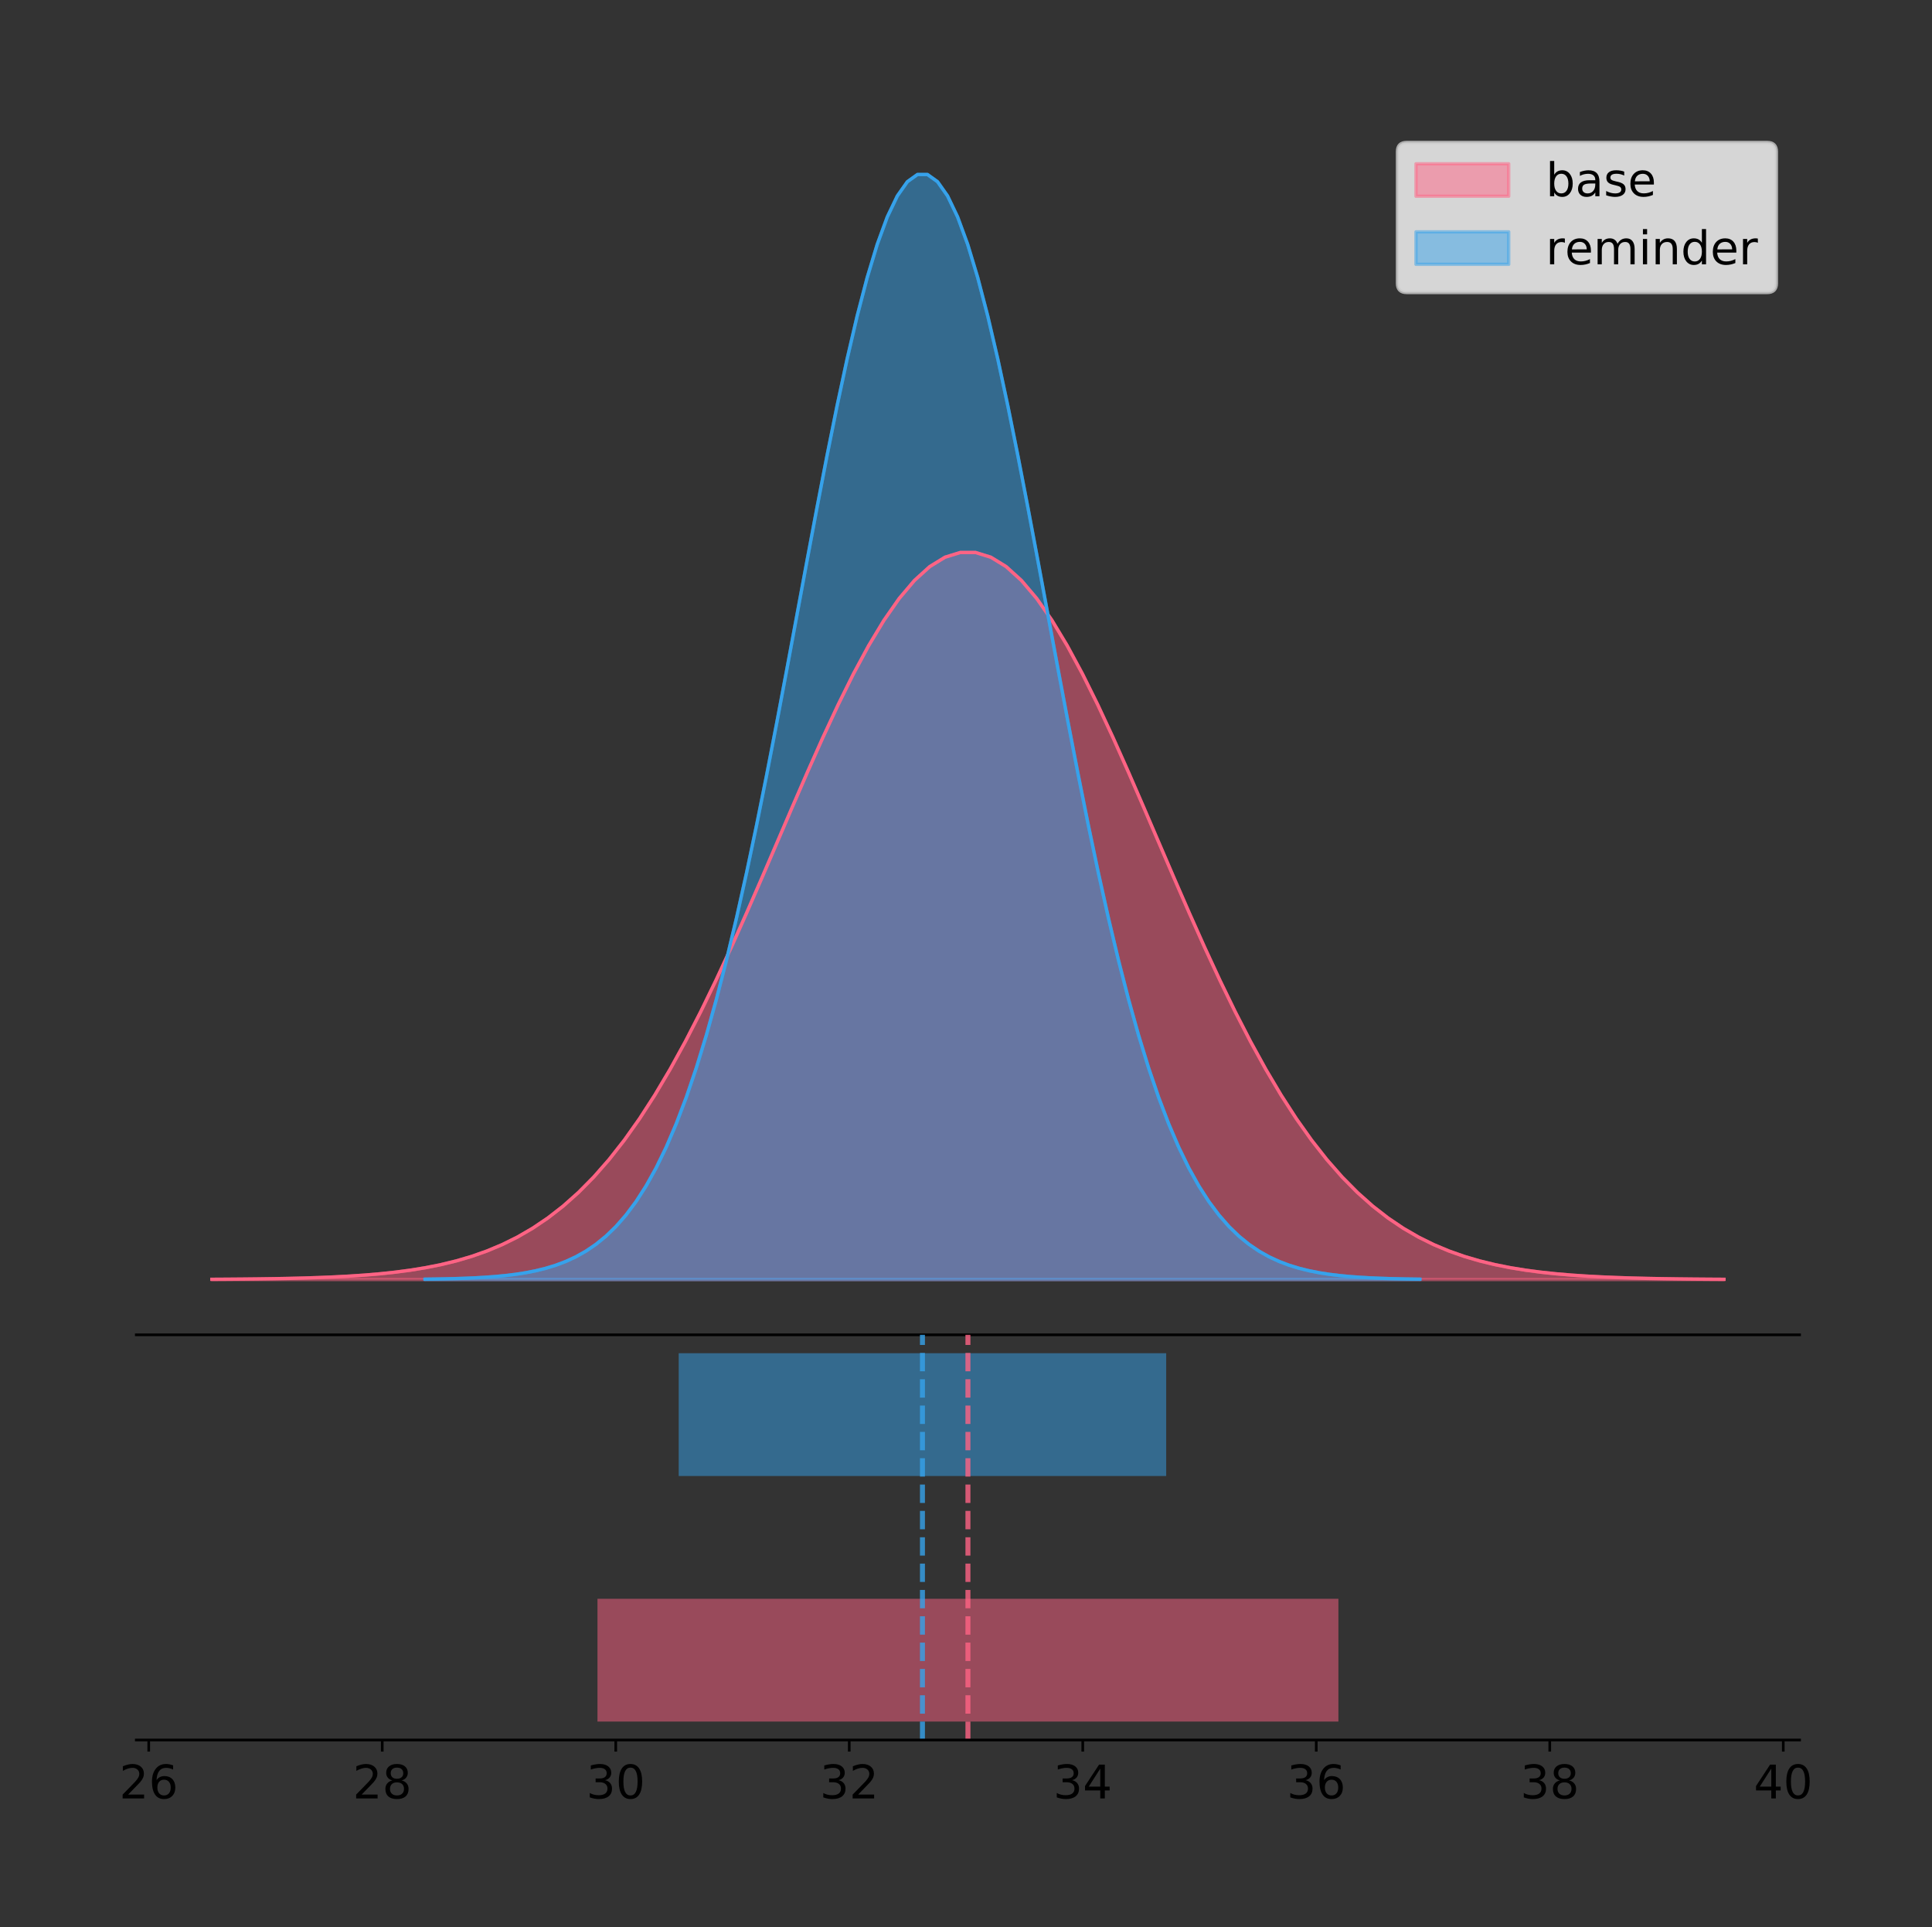 <?xml version="1.0" encoding="utf-8" standalone="no"?>
<!DOCTYPE svg PUBLIC "-//W3C//DTD SVG 1.1//EN"
  "http://www.w3.org/Graphics/SVG/1.1/DTD/svg11.dtd">
<!-- Created with matplotlib (https://matplotlib.org/) -->
<svg height="581.789pt" version="1.1" viewBox="0 0 583.326 581.789" width="583.326pt" xmlns="http://www.w3.org/2000/svg" xmlns:xlink="http://www.w3.org/1999/xlink">
 <rect x="0" y="0" width="583.326" height="581.789" fill="#333333" stroke="none"/>
 <defs>
  <style type="text/css">
*{stroke-linecap:butt;stroke-linejoin:round;}
  </style>
 </defs>
 <g id="figure_1">
  <g id="patch_1">
   <path d="M 0 581.789 
L 583.326 581.789 
L 583.326 0 
L 0 0 
z
" style="fill:none;"/>
  </g>
  <g id="axes_1">
   <g id="patch_2">
    <path d="M 41.148 402.93 
L 543.348 402.93 
L 543.348 36 
L 41.148 36 
z
" style="fill:none;"/>
   </g>
   <g id="PolyCollection_1">
    <defs>
     <path d="M 63.975 -195.538 
L 63.975 -195.612 
L 68.587 -195.639 
L 73.199 -195.677 
L 77.81 -195.727 
L 82.422 -195.793 
L 87.033 -195.88 
L 91.645 -195.994 
L 96.256 -196.141 
L 100.868 -196.332 
L 105.48 -196.575 
L 110.091 -196.885 
L 114.703 -197.276 
L 119.314 -197.765 
L 123.926 -198.374 
L 128.537 -199.125 
L 133.149 -200.046 
L 137.761 -201.167 
L 142.372 -202.521 
L 146.984 -204.143 
L 151.595 -206.074 
L 156.207 -208.354 
L 160.818 -211.026 
L 165.43 -214.134 
L 170.042 -217.719 
L 174.653 -221.823 
L 179.265 -226.484 
L 183.876 -231.735 
L 188.488 -237.601 
L 193.099 -244.099 
L 197.711 -251.237 
L 202.323 -259.007 
L 206.934 -267.391 
L 211.546 -276.353 
L 216.157 -285.841 
L 220.769 -295.786 
L 225.38 -306.102 
L 229.992 -316.687 
L 234.604 -327.42 
L 239.215 -338.17 
L 243.827 -348.792 
L 248.438 -359.133 
L 253.05 -369.036 
L 257.661 -378.34 
L 262.273 -386.89 
L 266.885 -394.536 
L 271.496 -401.14 
L 276.108 -406.581 
L 280.719 -410.756 
L 285.331 -413.585 
L 289.942 -415.014 
L 294.554 -415.014 
L 299.166 -413.585 
L 303.777 -410.756 
L 308.389 -406.581 
L 313 -401.14 
L 317.612 -394.536 
L 322.223 -386.89 
L 326.835 -378.34 
L 331.447 -369.036 
L 336.058 -359.133 
L 340.67 -348.792 
L 345.281 -338.17 
L 349.893 -327.42 
L 354.504 -316.687 
L 359.116 -306.102 
L 363.728 -295.786 
L 368.339 -285.841 
L 372.951 -276.353 
L 377.562 -267.391 
L 382.174 -259.007 
L 386.785 -251.237 
L 391.397 -244.099 
L 396.008 -237.601 
L 400.62 -231.735 
L 405.232 -226.484 
L 409.843 -221.823 
L 414.455 -217.719 
L 419.066 -214.134 
L 423.678 -211.026 
L 428.289 -208.354 
L 432.901 -206.074 
L 437.513 -204.143 
L 442.124 -202.521 
L 446.736 -201.167 
L 451.347 -200.046 
L 455.959 -199.125 
L 460.57 -198.374 
L 465.182 -197.765 
L 469.794 -197.276 
L 474.405 -196.885 
L 479.017 -196.575 
L 483.628 -196.332 
L 488.24 -196.141 
L 492.851 -195.994 
L 497.463 -195.88 
L 502.075 -195.793 
L 506.686 -195.727 
L 511.298 -195.677 
L 515.909 -195.639 
L 520.521 -195.612 
L 520.521 -195.538 
L 520.521 -195.538 
L 515.909 -195.538 
L 511.298 -195.538 
L 506.686 -195.538 
L 502.075 -195.538 
L 497.463 -195.538 
L 492.851 -195.538 
L 488.24 -195.538 
L 483.628 -195.538 
L 479.017 -195.538 
L 474.405 -195.538 
L 469.794 -195.538 
L 465.182 -195.538 
L 460.57 -195.538 
L 455.959 -195.538 
L 451.347 -195.538 
L 446.736 -195.538 
L 442.124 -195.538 
L 437.513 -195.538 
L 432.901 -195.538 
L 428.289 -195.538 
L 423.678 -195.538 
L 419.066 -195.538 
L 414.455 -195.538 
L 409.843 -195.538 
L 405.232 -195.538 
L 400.62 -195.538 
L 396.008 -195.538 
L 391.397 -195.538 
L 386.785 -195.538 
L 382.174 -195.538 
L 377.562 -195.538 
L 372.951 -195.538 
L 368.339 -195.538 
L 363.728 -195.538 
L 359.116 -195.538 
L 354.504 -195.538 
L 349.893 -195.538 
L 345.281 -195.538 
L 340.67 -195.538 
L 336.058 -195.538 
L 331.447 -195.538 
L 326.835 -195.538 
L 322.223 -195.538 
L 317.612 -195.538 
L 313 -195.538 
L 308.389 -195.538 
L 303.777 -195.538 
L 299.166 -195.538 
L 294.554 -195.538 
L 289.942 -195.538 
L 285.331 -195.538 
L 280.719 -195.538 
L 276.108 -195.538 
L 271.496 -195.538 
L 266.885 -195.538 
L 262.273 -195.538 
L 257.661 -195.538 
L 253.05 -195.538 
L 248.438 -195.538 
L 243.827 -195.538 
L 239.215 -195.538 
L 234.604 -195.538 
L 229.992 -195.538 
L 225.38 -195.538 
L 220.769 -195.538 
L 216.157 -195.538 
L 211.546 -195.538 
L 206.934 -195.538 
L 202.323 -195.538 
L 197.711 -195.538 
L 193.099 -195.538 
L 188.488 -195.538 
L 183.876 -195.538 
L 179.265 -195.538 
L 174.653 -195.538 
L 170.042 -195.538 
L 165.43 -195.538 
L 160.818 -195.538 
L 156.207 -195.538 
L 151.595 -195.538 
L 146.984 -195.538 
L 142.372 -195.538 
L 137.761 -195.538 
L 133.149 -195.538 
L 128.537 -195.538 
L 123.926 -195.538 
L 119.314 -195.538 
L 114.703 -195.538 
L 110.091 -195.538 
L 105.48 -195.538 
L 100.868 -195.538 
L 96.256 -195.538 
L 91.645 -195.538 
L 87.033 -195.538 
L 82.422 -195.538 
L 77.81 -195.538 
L 73.199 -195.538 
L 68.587 -195.538 
L 63.975 -195.538 
z
" id="m900e189c32" style="stroke:#ff6384;stroke-opacity:0.5;"/>
    </defs>
    <g clip-path="url(#p3fb70051a8)">
     <use style="fill:#ff6384;fill-opacity:0.5;stroke:#ff6384;stroke-opacity:0.5;" x="0" xlink:href="#m900e189c32" y="581.789"/>
    </g>
   </g>
   <g id="PolyCollection_2">
    <defs>
     <path d="M 128.321 -195.538 
L 128.321 -195.65 
L 131.355 -195.692 
L 134.39 -195.749 
L 137.424 -195.825 
L 140.458 -195.925 
L 143.492 -196.058 
L 146.527 -196.23 
L 149.561 -196.455 
L 152.595 -196.744 
L 155.629 -197.115 
L 158.663 -197.585 
L 161.698 -198.179 
L 164.732 -198.923 
L 167.766 -199.848 
L 170.8 -200.99 
L 173.834 -202.39 
L 176.869 -204.093 
L 179.903 -206.151 
L 182.937 -208.617 
L 185.971 -211.552 
L 189.005 -215.017 
L 192.04 -219.078 
L 195.074 -223.801 
L 198.108 -229.25 
L 201.142 -235.488 
L 204.176 -242.572 
L 207.211 -250.552 
L 210.245 -259.468 
L 213.279 -269.344 
L 216.313 -280.192 
L 219.347 -292.002 
L 222.382 -304.744 
L 225.416 -318.365 
L 228.45 -332.786 
L 231.484 -347.901 
L 234.518 -363.58 
L 237.553 -379.667 
L 240.587 -395.98 
L 243.621 -412.318 
L 246.655 -428.462 
L 249.69 -444.18 
L 252.724 -459.23 
L 255.758 -473.372 
L 258.792 -486.366 
L 261.826 -497.987 
L 264.861 -508.025 
L 267.895 -516.294 
L 270.929 -522.64 
L 273.963 -526.94 
L 276.997 -529.111 
L 280.032 -529.111 
L 283.066 -526.94 
L 286.1 -522.64 
L 289.134 -516.294 
L 292.168 -508.025 
L 295.203 -497.987 
L 298.237 -486.366 
L 301.271 -473.372 
L 304.305 -459.23 
L 307.339 -444.18 
L 310.374 -428.462 
L 313.408 -412.318 
L 316.442 -395.98 
L 319.476 -379.667 
L 322.51 -363.58 
L 325.545 -347.901 
L 328.579 -332.786 
L 331.613 -318.365 
L 334.647 -304.744 
L 337.681 -292.002 
L 340.716 -280.192 
L 343.75 -269.344 
L 346.784 -259.468 
L 349.818 -250.552 
L 352.852 -242.572 
L 355.887 -235.488 
L 358.921 -229.25 
L 361.955 -223.801 
L 364.989 -219.078 
L 368.024 -215.017 
L 371.058 -211.552 
L 374.092 -208.617 
L 377.126 -206.151 
L 380.16 -204.093 
L 383.195 -202.39 
L 386.229 -200.99 
L 389.263 -199.848 
L 392.297 -198.923 
L 395.331 -198.179 
L 398.366 -197.585 
L 401.4 -197.115 
L 404.434 -196.744 
L 407.468 -196.455 
L 410.502 -196.23 
L 413.537 -196.058 
L 416.571 -195.925 
L 419.605 -195.825 
L 422.639 -195.749 
L 425.673 -195.692 
L 428.708 -195.65 
L 428.708 -195.538 
L 428.708 -195.538 
L 425.673 -195.538 
L 422.639 -195.538 
L 419.605 -195.538 
L 416.571 -195.538 
L 413.537 -195.538 
L 410.502 -195.538 
L 407.468 -195.538 
L 404.434 -195.538 
L 401.4 -195.538 
L 398.366 -195.538 
L 395.331 -195.538 
L 392.297 -195.538 
L 389.263 -195.538 
L 386.229 -195.538 
L 383.195 -195.538 
L 380.16 -195.538 
L 377.126 -195.538 
L 374.092 -195.538 
L 371.058 -195.538 
L 368.024 -195.538 
L 364.989 -195.538 
L 361.955 -195.538 
L 358.921 -195.538 
L 355.887 -195.538 
L 352.852 -195.538 
L 349.818 -195.538 
L 346.784 -195.538 
L 343.75 -195.538 
L 340.716 -195.538 
L 337.681 -195.538 
L 334.647 -195.538 
L 331.613 -195.538 
L 328.579 -195.538 
L 325.545 -195.538 
L 322.51 -195.538 
L 319.476 -195.538 
L 316.442 -195.538 
L 313.408 -195.538 
L 310.374 -195.538 
L 307.339 -195.538 
L 304.305 -195.538 
L 301.271 -195.538 
L 298.237 -195.538 
L 295.203 -195.538 
L 292.168 -195.538 
L 289.134 -195.538 
L 286.1 -195.538 
L 283.066 -195.538 
L 280.032 -195.538 
L 276.997 -195.538 
L 273.963 -195.538 
L 270.929 -195.538 
L 267.895 -195.538 
L 264.861 -195.538 
L 261.826 -195.538 
L 258.792 -195.538 
L 255.758 -195.538 
L 252.724 -195.538 
L 249.69 -195.538 
L 246.655 -195.538 
L 243.621 -195.538 
L 240.587 -195.538 
L 237.553 -195.538 
L 234.518 -195.538 
L 231.484 -195.538 
L 228.45 -195.538 
L 225.416 -195.538 
L 222.382 -195.538 
L 219.347 -195.538 
L 216.313 -195.538 
L 213.279 -195.538 
L 210.245 -195.538 
L 207.211 -195.538 
L 204.176 -195.538 
L 201.142 -195.538 
L 198.108 -195.538 
L 195.074 -195.538 
L 192.04 -195.538 
L 189.005 -195.538 
L 185.971 -195.538 
L 182.937 -195.538 
L 179.903 -195.538 
L 176.869 -195.538 
L 173.834 -195.538 
L 170.8 -195.538 
L 167.766 -195.538 
L 164.732 -195.538 
L 161.698 -195.538 
L 158.663 -195.538 
L 155.629 -195.538 
L 152.595 -195.538 
L 149.561 -195.538 
L 146.527 -195.538 
L 143.492 -195.538 
L 140.458 -195.538 
L 137.424 -195.538 
L 134.39 -195.538 
L 131.355 -195.538 
L 128.321 -195.538 
z
" id="ma96d4beb8e" style="stroke:#36a2eb;stroke-opacity:0.5;"/>
    </defs>
    <g clip-path="url(#p3fb70051a8)">
     <use style="fill:#36a2eb;fill-opacity:0.5;stroke:#36a2eb;stroke-opacity:0.5;" x="0" xlink:href="#ma96d4beb8e" y="581.789"/>
    </g>
   </g>
   <g id="line2d_1">
    <path clip-path="url(#p3fb70051a8)" d="M 63.975 386.178 
L 68.587 386.15 
L 73.199 386.113 
L 77.81 386.063 
L 82.422 385.997 
L 87.033 385.91 
L 91.645 385.796 
L 96.256 385.648 
L 100.868 385.458 
L 105.48 385.214 
L 110.091 384.904 
L 114.703 384.514 
L 119.314 384.024 
L 123.926 383.416 
L 128.537 382.664 
L 133.149 381.743 
L 137.761 380.622 
L 142.372 379.269 
L 146.984 377.646 
L 151.595 375.715 
L 156.207 373.435 
L 160.818 370.763 
L 165.43 367.656 
L 170.042 364.07 
L 174.653 359.966 
L 179.265 355.305 
L 183.876 350.054 
L 188.488 344.188 
L 193.099 337.69 
L 197.711 330.553 
L 202.323 322.782 
L 206.934 314.398 
L 211.546 305.437 
L 216.157 295.948 
L 220.769 286.003 
L 225.38 275.687 
L 229.992 265.103 
L 234.604 254.37 
L 239.215 243.62 
L 243.827 232.998 
L 248.438 222.656 
L 253.05 212.754 
L 257.661 203.449 
L 262.273 194.9 
L 266.885 187.254 
L 271.496 180.649 
L 276.108 175.208 
L 280.719 171.033 
L 285.331 168.204 
L 289.942 166.776 
L 294.554 166.776 
L 299.166 168.204 
L 303.777 171.033 
L 308.389 175.208 
L 313 180.649 
L 317.612 187.254 
L 322.223 194.9 
L 326.835 203.449 
L 331.447 212.754 
L 336.058 222.656 
L 340.67 232.998 
L 345.281 243.62 
L 349.893 254.37 
L 354.504 265.103 
L 359.116 275.687 
L 363.728 286.003 
L 368.339 295.948 
L 372.951 305.437 
L 377.562 314.398 
L 382.174 322.782 
L 386.785 330.553 
L 391.397 337.69 
L 396.008 344.188 
L 400.62 350.054 
L 405.232 355.305 
L 409.843 359.966 
L 414.455 364.07 
L 419.066 367.656 
L 423.678 370.763 
L 428.289 373.435 
L 432.901 375.715 
L 437.513 377.646 
L 442.124 379.269 
L 446.736 380.622 
L 451.347 381.743 
L 455.959 382.664 
L 460.57 383.416 
L 465.182 384.024 
L 469.794 384.514 
L 474.405 384.904 
L 479.017 385.214 
L 483.628 385.458 
L 488.24 385.648 
L 492.851 385.796 
L 497.463 385.91 
L 502.075 385.997 
L 506.686 386.063 
L 511.298 386.113 
L 515.909 386.15 
L 520.521 386.178 
" style="fill:none;stroke:#ff6384;stroke-linecap:square;"/>
   </g>
   <g id="line2d_2">
    <path clip-path="url(#p3fb70051a8)" d="M 128.321 386.139 
L 131.355 386.097 
L 134.39 386.04 
L 137.424 385.965 
L 140.458 385.864 
L 143.492 385.732 
L 146.527 385.559 
L 149.561 385.334 
L 152.595 385.045 
L 155.629 384.675 
L 158.663 384.204 
L 161.698 383.61 
L 164.732 382.867 
L 167.766 381.941 
L 170.8 380.799 
L 173.834 379.399 
L 176.869 377.696 
L 179.903 375.639 
L 182.937 373.172 
L 185.971 370.238 
L 189.005 366.772 
L 192.04 362.711 
L 195.074 357.989 
L 198.108 352.539 
L 201.142 346.301 
L 204.176 339.217 
L 207.211 331.237 
L 210.245 322.322 
L 213.279 312.445 
L 216.313 301.597 
L 219.347 289.787 
L 222.382 277.045 
L 225.416 263.424 
L 228.45 249.004 
L 231.484 233.888 
L 234.518 218.209 
L 237.553 202.123 
L 240.587 185.809 
L 243.621 169.471 
L 246.655 153.327 
L 249.69 137.61 
L 252.724 122.559 
L 255.758 108.418 
L 258.792 95.423 
L 261.826 83.803 
L 264.861 73.765 
L 267.895 65.495 
L 270.929 59.15 
L 273.963 54.85 
L 276.997 52.679 
L 280.032 52.679 
L 283.066 54.85 
L 286.1 59.15 
L 289.134 65.495 
L 292.168 73.765 
L 295.203 83.803 
L 298.237 95.423 
L 301.271 108.418 
L 304.305 122.559 
L 307.339 137.61 
L 310.374 153.327 
L 313.408 169.471 
L 316.442 185.809 
L 319.476 202.123 
L 322.51 218.209 
L 325.545 233.888 
L 328.579 249.004 
L 331.613 263.424 
L 334.647 277.045 
L 337.681 289.787 
L 340.716 301.597 
L 343.75 312.445 
L 346.784 322.322 
L 349.818 331.237 
L 352.852 339.217 
L 355.887 346.301 
L 358.921 352.539 
L 361.955 357.989 
L 364.989 362.711 
L 368.024 366.772 
L 371.058 370.238 
L 374.092 373.172 
L 377.126 375.639 
L 380.16 377.696 
L 383.195 379.399 
L 386.229 380.799 
L 389.263 381.941 
L 392.297 382.867 
L 395.331 383.61 
L 398.366 384.204 
L 401.4 384.675 
L 404.434 385.045 
L 407.468 385.334 
L 410.502 385.559 
L 413.537 385.732 
L 416.571 385.864 
L 419.605 385.965 
L 422.639 386.04 
L 425.673 386.097 
L 428.708 386.139 
" style="fill:none;stroke:#36a2eb;stroke-linecap:square;"/>
   </g>
   <g id="patch_3">
    <path d="M 41.148 402.93 
L 543.348 402.93 
" style="fill:none;stroke:#000000;stroke-linecap:square;stroke-linejoin:miter;stroke-width:0.8;"/>
   </g>
   <g id="legend_1">
    <g id="patch_4">
     <path d="M 424.727 88.299 
L 533.548 88.299 
Q 536.348 88.299 536.348 85.499 
L 536.348 45.8 
Q 536.348 43 533.548 43 
L 424.727 43 
Q 421.927 43 421.927 45.8 
L 421.927 85.499 
Q 421.927 88.299 424.727 88.299 
z
" style="fill:#ffffff;opacity:0.8;stroke:#cccccc;stroke-linejoin:miter;"/>
    </g>
    <g id="patch_5">
     <path d="M 427.527 59.238 
L 455.527 59.238 
L 455.527 49.438 
L 427.527 49.438 
z
" style="fill:#ff6384;opacity:0.5;stroke:#ff6384;stroke-linejoin:miter;"/>
    </g>
    <g id="text_1">
     <!-- base -->
     <defs>
      <path d="M 48.688 27.297 
Q 48.688 37.203 44.609 42.844 
Q 40.531 48.484 33.406 48.484 
Q 26.266 48.484 22.188 42.844 
Q 18.109 37.203 18.109 27.297 
Q 18.109 17.391 22.188 11.75 
Q 26.266 6.109 33.406 6.109 
Q 40.531 6.109 44.609 11.75 
Q 48.688 17.391 48.688 27.297 
z
M 18.109 46.391 
Q 20.953 51.266 25.266 53.625 
Q 29.594 56 35.594 56 
Q 45.562 56 51.781 48.094 
Q 58.016 40.188 58.016 27.297 
Q 58.016 14.406 51.781 6.484 
Q 45.562 -1.422 35.594 -1.422 
Q 29.594 -1.422 25.266 0.953 
Q 20.953 3.328 18.109 8.203 
L 18.109 0 
L 9.078 0 
L 9.078 75.984 
L 18.109 75.984 
z
" id="DejaVuSans-98"/>
      <path d="M 34.281 27.484 
Q 23.391 27.484 19.188 25 
Q 14.984 22.516 14.984 16.5 
Q 14.984 11.719 18.141 8.906 
Q 21.297 6.109 26.703 6.109 
Q 34.188 6.109 38.703 11.406 
Q 43.219 16.703 43.219 25.484 
L 43.219 27.484 
z
M 52.203 31.203 
L 52.203 0 
L 43.219 0 
L 43.219 8.297 
Q 40.141 3.328 35.547 0.953 
Q 30.953 -1.422 24.312 -1.422 
Q 15.922 -1.422 10.953 3.297 
Q 6 8.016 6 15.922 
Q 6 25.141 12.172 29.828 
Q 18.359 34.516 30.609 34.516 
L 43.219 34.516 
L 43.219 35.406 
Q 43.219 41.609 39.141 45 
Q 35.062 48.391 27.688 48.391 
Q 23 48.391 18.547 47.266 
Q 14.109 46.141 10.016 43.891 
L 10.016 52.203 
Q 14.938 54.109 19.578 55.047 
Q 24.219 56 28.609 56 
Q 40.484 56 46.344 49.844 
Q 52.203 43.703 52.203 31.203 
z
" id="DejaVuSans-97"/>
      <path d="M 44.281 53.078 
L 44.281 44.578 
Q 40.484 46.531 36.375 47.5 
Q 32.281 48.484 27.875 48.484 
Q 21.188 48.484 17.844 46.438 
Q 14.5 44.391 14.5 40.281 
Q 14.5 37.156 16.891 35.375 
Q 19.281 33.594 26.516 31.984 
L 29.594 31.297 
Q 39.156 29.25 43.188 25.516 
Q 47.219 21.781 47.219 15.094 
Q 47.219 7.469 41.188 3.016 
Q 35.156 -1.422 24.609 -1.422 
Q 20.219 -1.422 15.453 -0.562 
Q 10.688 0.297 5.422 2 
L 5.422 11.281 
Q 10.406 8.688 15.234 7.391 
Q 20.062 6.109 24.812 6.109 
Q 31.156 6.109 34.562 8.281 
Q 37.984 10.453 37.984 14.406 
Q 37.984 18.062 35.516 20.016 
Q 33.062 21.969 24.703 23.781 
L 21.578 24.516 
Q 13.234 26.266 9.516 29.906 
Q 5.812 33.547 5.812 39.891 
Q 5.812 47.609 11.281 51.797 
Q 16.75 56 26.812 56 
Q 31.781 56 36.172 55.266 
Q 40.578 54.547 44.281 53.078 
z
" id="DejaVuSans-115"/>
      <path d="M 56.203 29.594 
L 56.203 25.203 
L 14.891 25.203 
Q 15.484 15.922 20.484 11.062 
Q 25.484 6.203 34.422 6.203 
Q 39.594 6.203 44.453 7.469 
Q 49.312 8.734 54.109 11.281 
L 54.109 2.781 
Q 49.266 0.734 44.188 -0.344 
Q 39.109 -1.422 33.891 -1.422 
Q 20.797 -1.422 13.156 6.188 
Q 5.516 13.812 5.516 26.812 
Q 5.516 40.234 12.766 48.109 
Q 20.016 56 32.328 56 
Q 43.359 56 49.781 48.891 
Q 56.203 41.797 56.203 29.594 
z
M 47.219 32.234 
Q 47.125 39.594 43.094 43.984 
Q 39.062 48.391 32.422 48.391 
Q 24.906 48.391 20.391 44.141 
Q 15.875 39.891 15.188 32.172 
z
" id="DejaVuSans-101"/>
     </defs>
     <g transform="translate(466.727 59.238)scale(0.14 -0.14)">
      <use xlink:href="#DejaVuSans-98"/>
      <use x="63.477" xlink:href="#DejaVuSans-97"/>
      <use x="124.756" xlink:href="#DejaVuSans-115"/>
      <use x="176.855" xlink:href="#DejaVuSans-101"/>
     </g>
    </g>
    <g id="patch_6">
     <path d="M 427.527 79.787 
L 455.527 79.787 
L 455.527 69.987 
L 427.527 69.987 
z
" style="fill:#36a2eb;opacity:0.5;stroke:#36a2eb;stroke-linejoin:miter;"/>
    </g>
    <g id="text_2">
     <!-- reminder -->
     <defs>
      <path d="M 41.109 46.297 
Q 39.594 47.172 37.812 47.578 
Q 36.031 48 33.891 48 
Q 26.266 48 22.188 43.047 
Q 18.109 38.094 18.109 28.812 
L 18.109 0 
L 9.078 0 
L 9.078 54.688 
L 18.109 54.688 
L 18.109 46.188 
Q 20.953 51.172 25.484 53.578 
Q 30.031 56 36.531 56 
Q 37.453 56 38.578 55.875 
Q 39.703 55.766 41.062 55.516 
z
" id="DejaVuSans-114"/>
      <path d="M 52 44.188 
Q 55.375 50.25 60.062 53.125 
Q 64.75 56 71.094 56 
Q 79.641 56 84.281 50.016 
Q 88.922 44.047 88.922 33.016 
L 88.922 0 
L 79.891 0 
L 79.891 32.719 
Q 79.891 40.578 77.094 44.375 
Q 74.312 48.188 68.609 48.188 
Q 61.625 48.188 57.562 43.547 
Q 53.516 38.922 53.516 30.906 
L 53.516 0 
L 44.484 0 
L 44.484 32.719 
Q 44.484 40.625 41.703 44.406 
Q 38.922 48.188 33.109 48.188 
Q 26.219 48.188 22.156 43.531 
Q 18.109 38.875 18.109 30.906 
L 18.109 0 
L 9.078 0 
L 9.078 54.688 
L 18.109 54.688 
L 18.109 46.188 
Q 21.188 51.219 25.484 53.609 
Q 29.781 56 35.688 56 
Q 41.656 56 45.828 52.969 
Q 50 49.953 52 44.188 
z
" id="DejaVuSans-109"/>
      <path d="M 9.422 54.688 
L 18.406 54.688 
L 18.406 0 
L 9.422 0 
z
M 9.422 75.984 
L 18.406 75.984 
L 18.406 64.594 
L 9.422 64.594 
z
" id="DejaVuSans-105"/>
      <path d="M 54.891 33.016 
L 54.891 0 
L 45.906 0 
L 45.906 32.719 
Q 45.906 40.484 42.875 44.328 
Q 39.844 48.188 33.797 48.188 
Q 26.516 48.188 22.312 43.547 
Q 18.109 38.922 18.109 30.906 
L 18.109 0 
L 9.078 0 
L 9.078 54.688 
L 18.109 54.688 
L 18.109 46.188 
Q 21.344 51.125 25.703 53.562 
Q 30.078 56 35.797 56 
Q 45.219 56 50.047 50.172 
Q 54.891 44.344 54.891 33.016 
z
" id="DejaVuSans-110"/>
      <path d="M 45.406 46.391 
L 45.406 75.984 
L 54.391 75.984 
L 54.391 0 
L 45.406 0 
L 45.406 8.203 
Q 42.578 3.328 38.25 0.953 
Q 33.938 -1.422 27.875 -1.422 
Q 17.969 -1.422 11.734 6.484 
Q 5.516 14.406 5.516 27.297 
Q 5.516 40.188 11.734 48.094 
Q 17.969 56 27.875 56 
Q 33.938 56 38.25 53.625 
Q 42.578 51.266 45.406 46.391 
z
M 14.797 27.297 
Q 14.797 17.391 18.875 11.75 
Q 22.953 6.109 30.078 6.109 
Q 37.203 6.109 41.297 11.75 
Q 45.406 17.391 45.406 27.297 
Q 45.406 37.203 41.297 42.844 
Q 37.203 48.484 30.078 48.484 
Q 22.953 48.484 18.875 42.844 
Q 14.797 37.203 14.797 27.297 
z
" id="DejaVuSans-100"/>
     </defs>
     <g transform="translate(466.727 79.787)scale(0.14 -0.14)">
      <use xlink:href="#DejaVuSans-114"/>
      <use x="41.082" xlink:href="#DejaVuSans-101"/>
      <use x="102.605" xlink:href="#DejaVuSans-109"/>
      <use x="200.018" xlink:href="#DejaVuSans-105"/>
      <use x="227.801" xlink:href="#DejaVuSans-110"/>
      <use x="291.18" xlink:href="#DejaVuSans-100"/>
      <use x="354.656" xlink:href="#DejaVuSans-101"/>
      <use x="416.18" xlink:href="#DejaVuSans-114"/>
     </g>
    </g>
   </g>
  </g>
  <g id="axes_2">
   <g id="patch_7">
    <path d="M 41.148 525.24 
L 543.348 525.24 
L 543.348 402.93 
L 41.148 402.93 
z
" style="fill:none;"/>
   </g>
   <g id="patch_8">
    <path clip-path="url(#p31b12bbf70)" d="M 180.395 519.68 
L 404.102 519.68 
L 404.102 482.617 
L 180.395 482.617 
z
" style="fill:#ff6384;opacity:0.5;"/>
   </g>
   <g id="patch_9">
    <path clip-path="url(#p31b12bbf70)" d="M 204.92 445.553 
L 352.109 445.553 
L 352.109 408.49 
L 204.92 408.49 
z
" style="fill:#36a2eb;opacity:0.5;"/>
   </g>
   <g id="matplotlib.axis_1">
    <g id="xtick_1">
     <g id="line2d_3">
      <defs>
       <path d="M 0 0 
L 0 3.5 
" id="mda4bbd1c00" style="stroke:#000000;stroke-width:0.8;"/>
      </defs>
      <g>
       <use style="stroke:#000000;stroke-width:0.8;" x="44.907" xlink:href="#mda4bbd1c00" y="525.24"/>
      </g>
     </g>
     <g id="text_3">
      <!-- 26 -->
      <defs>
       <path d="M 19.188 8.297 
L 53.609 8.297 
L 53.609 0 
L 7.328 0 
L 7.328 8.297 
Q 12.938 14.109 22.625 23.891 
Q 32.328 33.688 34.812 36.531 
Q 39.547 41.844 41.422 45.531 
Q 43.312 49.219 43.312 52.781 
Q 43.312 58.594 39.234 62.25 
Q 35.156 65.922 28.609 65.922 
Q 23.969 65.922 18.812 64.312 
Q 13.672 62.703 7.812 59.422 
L 7.812 69.391 
Q 13.766 71.781 18.938 73 
Q 24.125 74.219 28.422 74.219 
Q 39.75 74.219 46.484 68.547 
Q 53.219 62.891 53.219 53.422 
Q 53.219 48.922 51.531 44.891 
Q 49.859 40.875 45.406 35.406 
Q 44.188 33.984 37.641 27.219 
Q 31.109 20.453 19.188 8.297 
z
" id="DejaVuSans-50"/>
       <path d="M 33.016 40.375 
Q 26.375 40.375 22.484 35.828 
Q 18.609 31.297 18.609 23.391 
Q 18.609 15.531 22.484 10.953 
Q 26.375 6.391 33.016 6.391 
Q 39.656 6.391 43.531 10.953 
Q 47.406 15.531 47.406 23.391 
Q 47.406 31.297 43.531 35.828 
Q 39.656 40.375 33.016 40.375 
z
M 52.594 71.297 
L 52.594 62.312 
Q 48.875 64.062 45.094 64.984 
Q 41.312 65.922 37.594 65.922 
Q 27.828 65.922 22.672 59.328 
Q 17.531 52.734 16.797 39.406 
Q 19.672 43.656 24.016 45.922 
Q 28.375 48.188 33.594 48.188 
Q 44.578 48.188 50.953 41.516 
Q 57.328 34.859 57.328 23.391 
Q 57.328 12.156 50.688 5.359 
Q 44.047 -1.422 33.016 -1.422 
Q 20.359 -1.422 13.672 8.266 
Q 6.984 17.969 6.984 36.375 
Q 6.984 53.656 15.188 63.938 
Q 23.391 74.219 37.203 74.219 
Q 40.922 74.219 44.703 73.484 
Q 48.484 72.75 52.594 71.297 
z
" id="DejaVuSans-54"/>
      </defs>
      <g transform="translate(36 542.878)scale(0.14 -0.14)">
       <use xlink:href="#DejaVuSans-50"/>
       <use x="63.623" xlink:href="#DejaVuSans-54"/>
      </g>
     </g>
    </g>
    <g id="xtick_2">
     <g id="line2d_4">
      <g>
       <use style="stroke:#000000;stroke-width:0.8;" x="115.409" xlink:href="#mda4bbd1c00" y="525.24"/>
      </g>
     </g>
     <g id="text_4">
      <!-- 28 -->
      <defs>
       <path d="M 31.781 34.625 
Q 24.75 34.625 20.719 30.859 
Q 16.703 27.094 16.703 20.516 
Q 16.703 13.922 20.719 10.156 
Q 24.75 6.391 31.781 6.391 
Q 38.812 6.391 42.859 10.172 
Q 46.922 13.969 46.922 20.516 
Q 46.922 27.094 42.891 30.859 
Q 38.875 34.625 31.781 34.625 
z
M 21.922 38.812 
Q 15.578 40.375 12.031 44.719 
Q 8.5 49.078 8.5 55.328 
Q 8.5 64.062 14.719 69.141 
Q 20.953 74.219 31.781 74.219 
Q 42.672 74.219 48.875 69.141 
Q 55.078 64.062 55.078 55.328 
Q 55.078 49.078 51.531 44.719 
Q 48 40.375 41.703 38.812 
Q 48.828 37.156 52.797 32.312 
Q 56.781 27.484 56.781 20.516 
Q 56.781 9.906 50.312 4.234 
Q 43.844 -1.422 31.781 -1.422 
Q 19.734 -1.422 13.25 4.234 
Q 6.781 9.906 6.781 20.516 
Q 6.781 27.484 10.781 32.312 
Q 14.797 37.156 21.922 38.812 
z
M 18.312 54.391 
Q 18.312 48.734 21.844 45.562 
Q 25.391 42.391 31.781 42.391 
Q 38.141 42.391 41.719 45.562 
Q 45.312 48.734 45.312 54.391 
Q 45.312 60.062 41.719 63.234 
Q 38.141 66.406 31.781 66.406 
Q 25.391 66.406 21.844 63.234 
Q 18.312 60.062 18.312 54.391 
z
" id="DejaVuSans-56"/>
      </defs>
      <g transform="translate(106.502 542.878)scale(0.14 -0.14)">
       <use xlink:href="#DejaVuSans-50"/>
       <use x="63.623" xlink:href="#DejaVuSans-56"/>
      </g>
     </g>
    </g>
    <g id="xtick_3">
     <g id="line2d_5">
      <g>
       <use style="stroke:#000000;stroke-width:0.8;" x="185.911" xlink:href="#mda4bbd1c00" y="525.24"/>
      </g>
     </g>
     <g id="text_5">
      <!-- 30 -->
      <defs>
       <path d="M 40.578 39.312 
Q 47.656 37.797 51.625 33 
Q 55.609 28.219 55.609 21.188 
Q 55.609 10.406 48.188 4.484 
Q 40.766 -1.422 27.094 -1.422 
Q 22.516 -1.422 17.656 -0.516 
Q 12.797 0.391 7.625 2.203 
L 7.625 11.719 
Q 11.719 9.328 16.594 8.109 
Q 21.484 6.891 26.812 6.891 
Q 36.078 6.891 40.938 10.547 
Q 45.797 14.203 45.797 21.188 
Q 45.797 27.641 41.281 31.266 
Q 36.766 34.906 28.719 34.906 
L 20.219 34.906 
L 20.219 43.016 
L 29.109 43.016 
Q 36.375 43.016 40.234 45.922 
Q 44.094 48.828 44.094 54.297 
Q 44.094 59.906 40.109 62.906 
Q 36.141 65.922 28.719 65.922 
Q 24.656 65.922 20.016 65.031 
Q 15.375 64.156 9.812 62.312 
L 9.812 71.094 
Q 15.438 72.656 20.344 73.438 
Q 25.25 74.219 29.594 74.219 
Q 40.828 74.219 47.359 69.109 
Q 53.906 64.016 53.906 55.328 
Q 53.906 49.266 50.438 45.094 
Q 46.969 40.922 40.578 39.312 
z
" id="DejaVuSans-51"/>
       <path d="M 31.781 66.406 
Q 24.172 66.406 20.328 58.906 
Q 16.5 51.422 16.5 36.375 
Q 16.5 21.391 20.328 13.891 
Q 24.172 6.391 31.781 6.391 
Q 39.453 6.391 43.281 13.891 
Q 47.125 21.391 47.125 36.375 
Q 47.125 51.422 43.281 58.906 
Q 39.453 66.406 31.781 66.406 
z
M 31.781 74.219 
Q 44.047 74.219 50.516 64.516 
Q 56.984 54.828 56.984 36.375 
Q 56.984 17.969 50.516 8.266 
Q 44.047 -1.422 31.781 -1.422 
Q 19.531 -1.422 13.062 8.266 
Q 6.594 17.969 6.594 36.375 
Q 6.594 54.828 13.062 64.516 
Q 19.531 74.219 31.781 74.219 
z
" id="DejaVuSans-48"/>
      </defs>
      <g transform="translate(177.003 542.878)scale(0.14 -0.14)">
       <use xlink:href="#DejaVuSans-51"/>
       <use x="63.623" xlink:href="#DejaVuSans-48"/>
      </g>
     </g>
    </g>
    <g id="xtick_4">
     <g id="line2d_6">
      <g>
       <use style="stroke:#000000;stroke-width:0.8;" x="256.412" xlink:href="#mda4bbd1c00" y="525.24"/>
      </g>
     </g>
     <g id="text_6">
      <!-- 32 -->
      <g transform="translate(247.505 542.878)scale(0.14 -0.14)">
       <use xlink:href="#DejaVuSans-51"/>
       <use x="63.623" xlink:href="#DejaVuSans-50"/>
      </g>
     </g>
    </g>
    <g id="xtick_5">
     <g id="line2d_7">
      <g>
       <use style="stroke:#000000;stroke-width:0.8;" x="326.914" xlink:href="#mda4bbd1c00" y="525.24"/>
      </g>
     </g>
     <g id="text_7">
      <!-- 34 -->
      <defs>
       <path d="M 37.797 64.312 
L 12.891 25.391 
L 37.797 25.391 
z
M 35.203 72.906 
L 47.609 72.906 
L 47.609 25.391 
L 58.016 25.391 
L 58.016 17.188 
L 47.609 17.188 
L 47.609 0 
L 37.797 0 
L 37.797 17.188 
L 4.891 17.188 
L 4.891 26.703 
z
" id="DejaVuSans-52"/>
      </defs>
      <g transform="translate(318.006 542.878)scale(0.14 -0.14)">
       <use xlink:href="#DejaVuSans-51"/>
       <use x="63.623" xlink:href="#DejaVuSans-52"/>
      </g>
     </g>
    </g>
    <g id="xtick_6">
     <g id="line2d_8">
      <g>
       <use style="stroke:#000000;stroke-width:0.8;" x="397.415" xlink:href="#mda4bbd1c00" y="525.24"/>
      </g>
     </g>
     <g id="text_8">
      <!-- 36 -->
      <g transform="translate(388.508 542.878)scale(0.14 -0.14)">
       <use xlink:href="#DejaVuSans-51"/>
       <use x="63.623" xlink:href="#DejaVuSans-54"/>
      </g>
     </g>
    </g>
    <g id="xtick_7">
     <g id="line2d_9">
      <g>
       <use style="stroke:#000000;stroke-width:0.8;" x="467.917" xlink:href="#mda4bbd1c00" y="525.24"/>
      </g>
     </g>
     <g id="text_9">
      <!-- 38 -->
      <g transform="translate(459.009 542.878)scale(0.14 -0.14)">
       <use xlink:href="#DejaVuSans-51"/>
       <use x="63.623" xlink:href="#DejaVuSans-56"/>
      </g>
     </g>
    </g>
    <g id="xtick_8">
     <g id="line2d_10">
      <g>
       <use style="stroke:#000000;stroke-width:0.8;" x="538.419" xlink:href="#mda4bbd1c00" y="525.24"/>
      </g>
     </g>
     <g id="text_10">
      <!-- 40 -->
      <g transform="translate(529.511 542.878)scale(0.14 -0.14)">
       <use xlink:href="#DejaVuSans-52"/>
       <use x="63.623" xlink:href="#DejaVuSans-48"/>
      </g>
     </g>
    </g>
   </g>
   <g id="line2d_11">
    <path clip-path="url(#p31b12bbf70)" d="M 292.248 525.24 
L 292.248 402.93 
" style="fill:none;stroke:#ff6384;stroke-dasharray:5.55,2.4;stroke-dashoffset:0;stroke-opacity:0.8;stroke-width:1.5;"/>
   </g>
   <g id="line2d_12">
    <path clip-path="url(#p31b12bbf70)" d="M 278.514 525.24 
L 278.514 402.93 
" style="fill:none;stroke:#36a2eb;stroke-dasharray:5.55,2.4;stroke-dashoffset:0;stroke-opacity:0.8;stroke-width:1.5;"/>
   </g>
   <g id="patch_10">
    <path d="M 41.148 525.24 
L 543.348 525.24 
" style="fill:none;stroke:#000000;stroke-linecap:square;stroke-linejoin:miter;stroke-width:0.8;"/>
   </g>
  </g>
 </g>
 <defs>
  <clipPath id="p3fb70051a8">
   <rect height="366.93" width="502.2" x="41.148" y="36"/>
  </clipPath>
  <clipPath id="p31b12bbf70">
   <rect height="122.31" width="502.2" x="41.148" y="402.93"/>
  </clipPath>
 </defs>
</svg>
